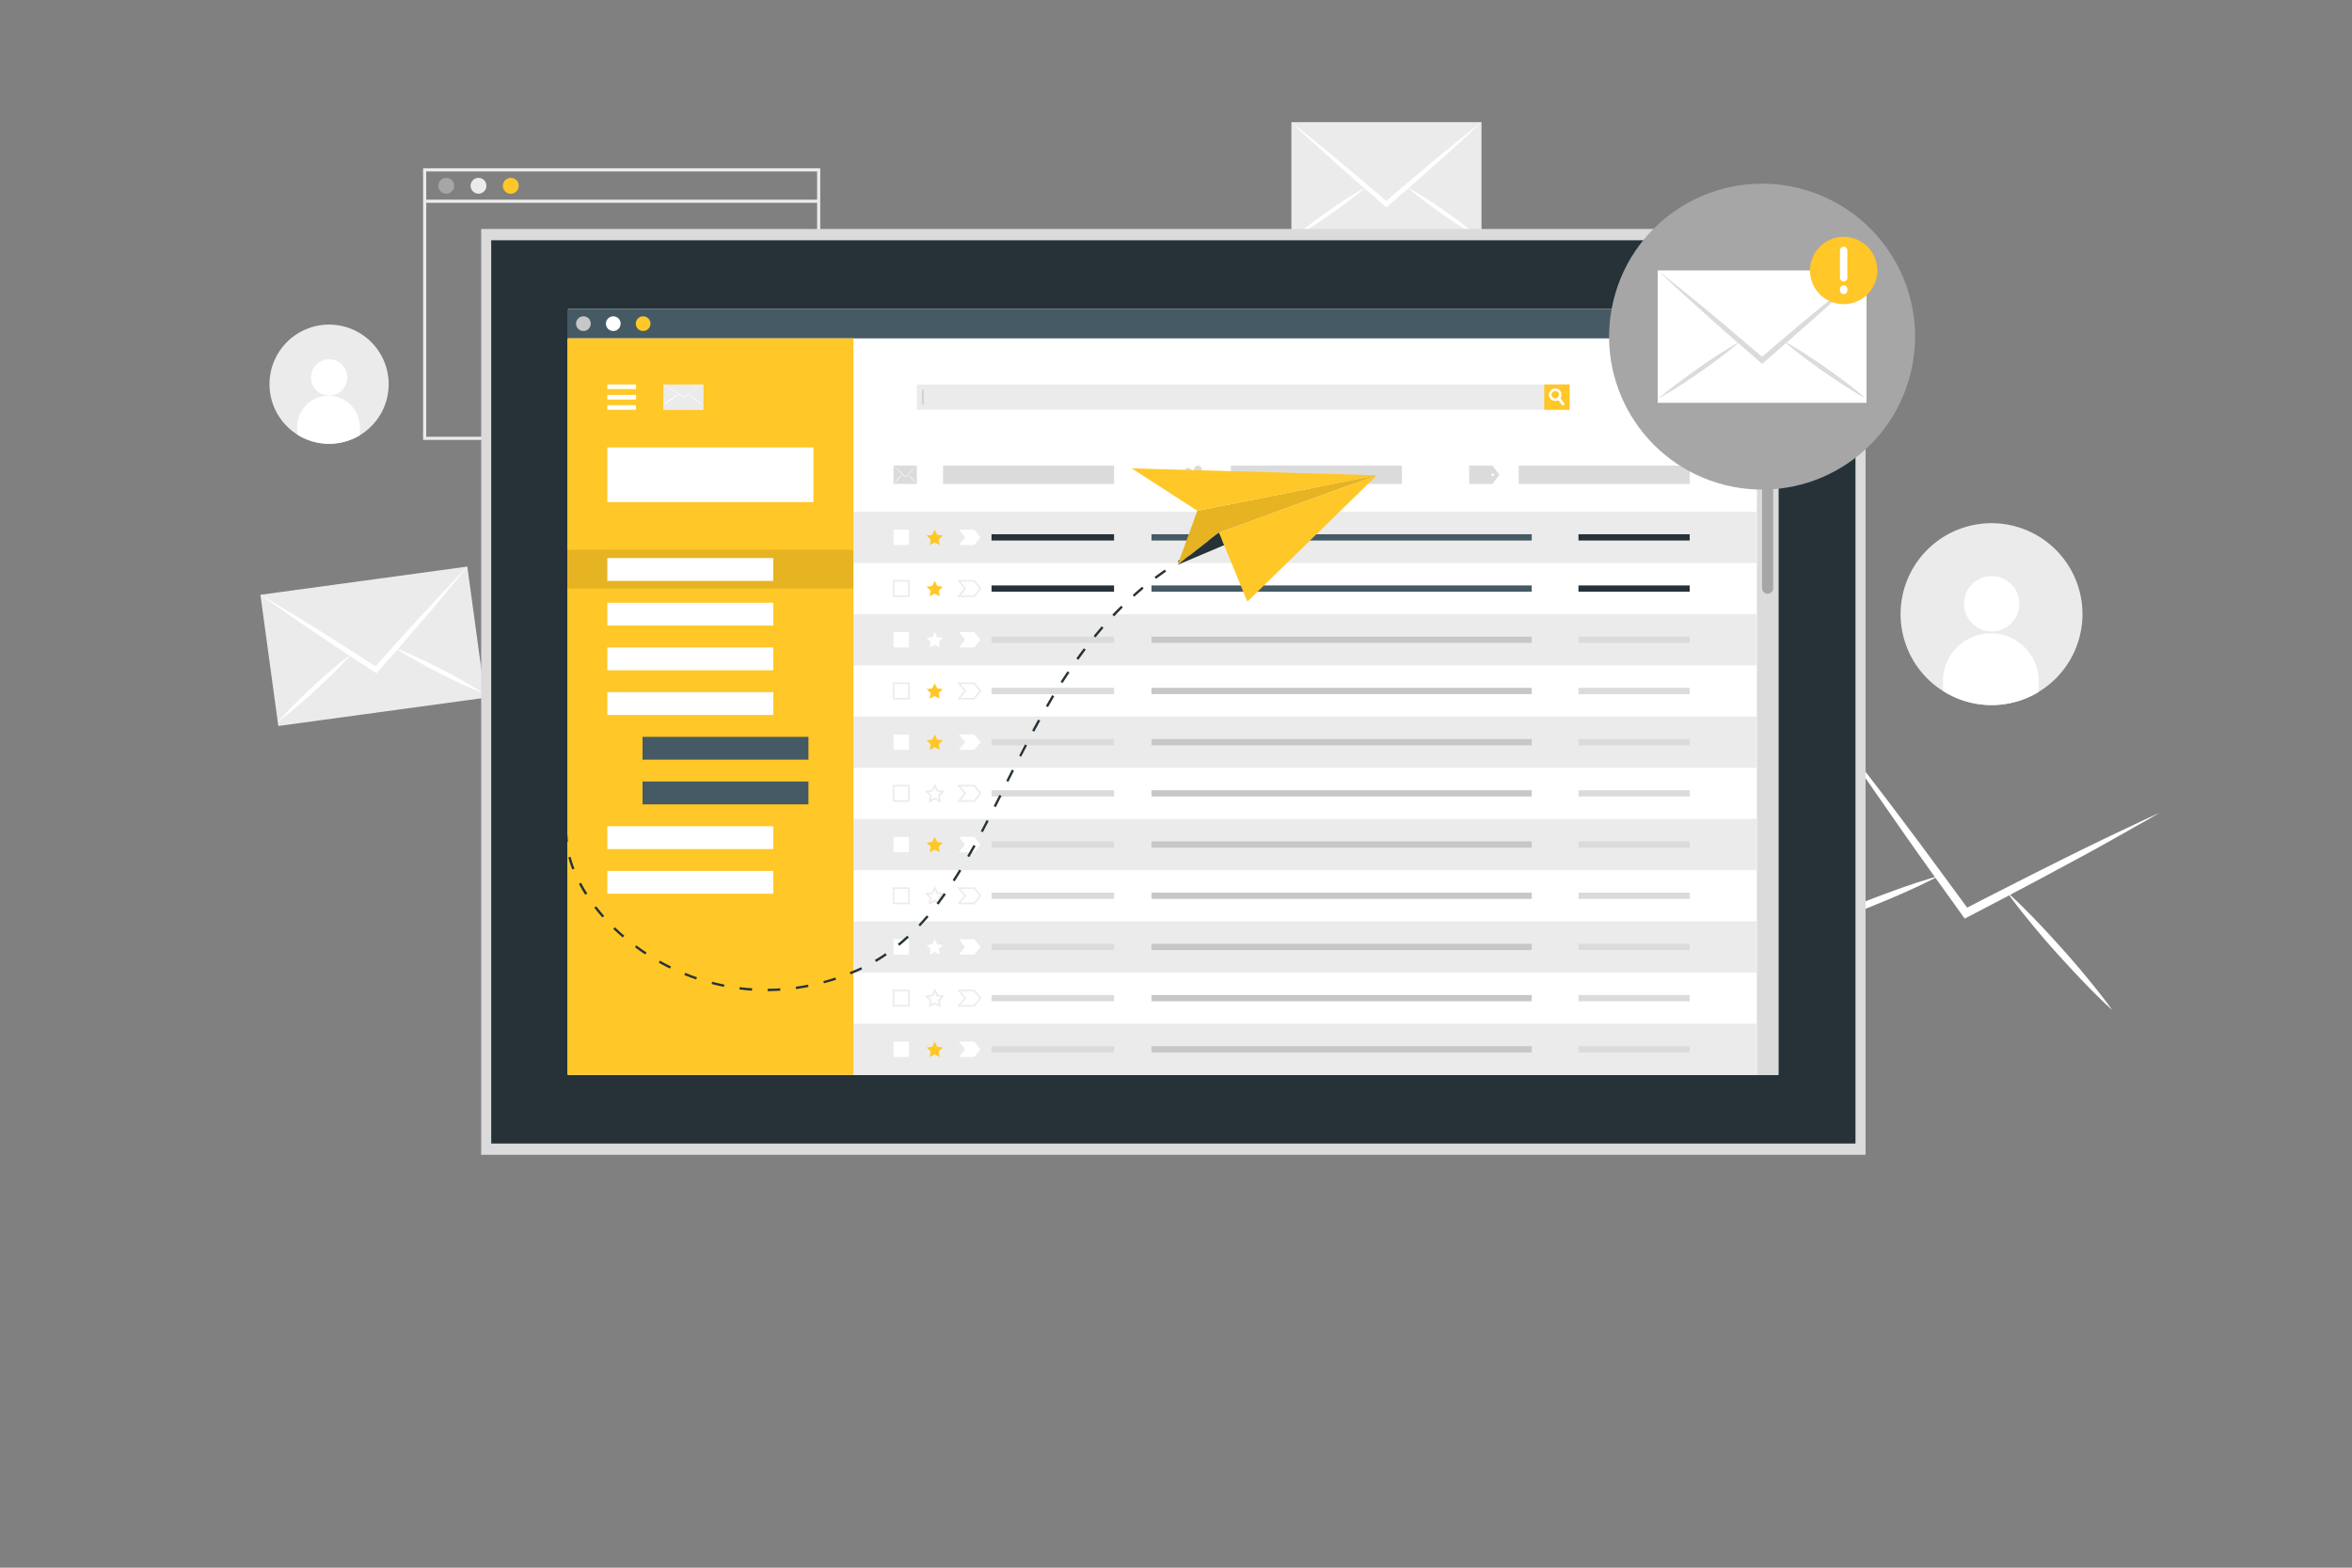 <?xml version="1.0" encoding="UTF-8" standalone="no"?>
<svg
   viewBox="0 0 750 500"
   version="1.1"
   id="svg579"
   sodipodi:docname="101.svg"
   inkscape:version="1.1.2 (0a00cf5339, 2022-02-04)"
   xmlns:inkscape="http://www.inkscape.org/namespaces/inkscape"
   xmlns:sodipodi="http://sodipodi.sourceforge.net/DTD/sodipodi-0.dtd"
   xmlns="http://www.w3.org/2000/svg"
   xmlns:svg="http://www.w3.org/2000/svg">
  <rect x="0" y="0" width="750" height="500" fill="#808080" stroke="none"/>
  <defs
     id="defs583" />
  <sodipodi:namedview
     id="namedview581"
     pagecolor="#ffffff"
     bordercolor="#666666"
     borderopacity="1.0"
     inkscape:pageshadow="2"
     inkscape:pageopacity="0.0"
     inkscape:pagecheckerboard="0"
     showgrid="false"
     inkscape:zoom="1.132"
     inkscape:cx="375"
     inkscape:cy="250.4417"
     inkscape:window-width="1478"
     inkscape:window-height="800"
     inkscape:window-x="0"
     inkscape:window-y="0"
     inkscape:window-maximized="1"
     inkscape:current-layer="svg579" />
  <path
     d="m 650,220.72 a 28.4,28.4 0 0 1 -8.4,3.4 29,29 0 1 1 8.4,-3.4 z"
     style="fill:#ebebeb"
     id="path2" />
  <path
     d="m 643.92,192.67 a 8.82,8.82 0 1 1 -8.71,-8.92 8.82,8.82 0 0 1 8.71,8.92 z"
     style="fill:#ffffff"
     id="path4" />
  <path
     d="m 650.06,217.08 v 3.64 a 28.4,28.4 0 0 1 -8.4,3.4 28.81,28.81 0 0 1 -22.08,-3.77 v -3.63 a 15.25,15.25 0 0 1 30.49,0.36 z"
     style="fill:#ffffff"
     id="path6" />
  <path
     d="m 114.72,138.82 a 19,19 0 0 1 -28.29,-12 19,19 0 1 1 28.29,12 z"
     style="fill:#ebebeb"
     id="path8" />
  <path
     d="m 110.73,120.45 a 5.78,5.78 0 1 1 -5.73,-5.85 5.78,5.78 0 0 1 5.73,5.85 z"
     style="fill:#ffffff"
     id="path10" />
  <path
     d="m 114.75,136.44 v 2.38 a 19,19 0 0 1 -20,-0.25 v -2.37 a 10.001,10.001 0 1 1 20,0.24 z"
     style="fill:#ffffff"
     id="path12" />
  <path
     d="M 261.56,140.3 H 134.92 V 53.67 h 126.64 z m -125.64,-1 H 260.56 V 54.67 H 135.92 Z"
     style="fill:#ebebeb"
     id="path14" />
  <path
     d="m 144.82,59.25 a 2.52,2.52 0 1 1 -2.52,-2.52 2.52,2.52 0 0 1 2.52,2.52 z"
     style="fill:#a6a6a6"
     id="path16" />
  <path
     d="m 155.11,59.25 a 2.52,2.52 0 1 1 -2.52,-2.52 2.52,2.52 0 0 1 2.52,2.52 z"
     style="fill:#ebebeb"
     id="path18" />
  <path
     d="m 165.41,59.25 a 2.53,2.53 0 1 1 -2.52,-2.52 2.52,2.52 0 0 1 2.52,2.52 z"
     style="fill:#ffc727"
     id="path20" />
  <rect
     x="135.42"
     y="63.68"
     width="125.64"
     height="1"
     style="fill:#ebebeb"
     id="rect22" />
  <rect
     x="56.629"
     y="199.187"
     width="66.59"
     height="42.23"
     transform="rotate(-7.77)"
     style="fill:#ebebeb"
     id="rect24" />
  <path
     d="m 149,180.72 c -2.32,2.91 -4.7,5.72 -7,8.6 -2.3,2.88 -4.75,5.64 -7.15,8.44 -2.4,2.8 -5,5.82 -7.52,8.71 l -0.22,0.27 q -3.34,3.82 -6.7,7.63 l -0.34,0.37 -0.41,-0.26 c -2.83,-1.86 -5.66,-3.71 -8.49,-5.58 a 2.49,2.49 0 0 1 -0.3,-0.19 q -4.8,-3.15 -9.59,-6.38 -4.56,-3.08 -9.13,-6.22 c -3,-2.14 -6.08,-4.21 -9.09,-6.39 3.13,1.79 6.23,3.71 9.34,5.56 3.11,1.85 6.21,3.8 9.3,5.74 q 5.16,3.21 10.33,6.53 v 0 l 7.73,4.95 c 2,-2.28 4.07,-4.58 6.11,-6.84 v 0 c 2.72,-3 5.45,-6.06 8.2,-9 q 3.69,-4 7.42,-8 c 2.51,-2.66 4.98,-5.37 7.51,-7.94 z"
     style="fill:#ffffff"
     id="path26" />
  <path
     d="m 112.22,208.49 a 0.5,0.5 0 0 0 -0.07,0.08 l -0.92,1 c -1.47,1.63 -3,3.2 -4.53,4.73 -1.88,1.89 -3.82,3.72 -5.77,5.54 -1.95,1.82 -4,3.58 -6,5.31 -2,1.73 -4.09,3.43 -6.25,5 1.76,-2 3.62,-3.95 5.51,-5.83 1.89,-1.88 3.83,-3.72 5.77,-5.54 1.94,-1.82 4,-3.59 6,-5.32 1.61,-1.38 3.27,-2.75 5,-4 l 1.18,-0.9 z"
     style="fill:#ffffff"
     id="path28" />
  <path
     d="m 154.37,221.24 c -2.51,-1 -5,-2.05 -7.37,-3.17 -2.37,-1.12 -4.81,-2.31 -7.19,-3.51 -2.38,-1.2 -4.73,-2.48 -7.05,-3.79 -1.89,-1.07 -3.76,-2.17 -5.6,-3.34 l -1.17,-0.75 -0.09,-0.06 h 0.11 l 1.38,0.56 c 2,0.8 3.94,1.67 5.87,2.57 2.43,1.12 4.81,2.31 7.19,3.52 2.38,1.21 4.72,2.47 7,3.79 2.28,1.32 4.68,2.7 6.92,4.18 z"
     style="fill:#ffffff"
     id="path30" />
  <path
     d="m 688.71,259.19 c -5.09,3 -10.21,5.78 -15.31,8.7 -5.1,2.92 -10.24,5.64 -15.38,8.41 q -8,4.35 -16.08,8.58 l -0.49,0.28 q -7.11,3.73 -14.25,7.46 l -0.7,0.35 -0.45,-0.62 q -4.71,-6.53 -9.38,-13.08 c -0.11,-0.13 -0.22,-0.29 -0.33,-0.45 -3.54,-4.94 -7.05,-9.89 -10.54,-14.9 -3.33,-4.76 -6.65,-9.58 -10,-14.39 -3.35,-4.81 -6.58,-9.69 -9.79,-14.64 3.61,4.45 7.09,9 10.63,13.55 3.54,4.55 7,9.15 10.48,13.78 q 5.8,7.69 11.55,15.54 c 0,0 0,0 0,0 2.87,3.89 5.74,7.81 8.61,11.72 4.3,-2.22 8.62,-4.45 12.93,-6.62 0,0 0,0 0,0 5.76,-2.93 11.51,-5.85 17.28,-8.71 q 7.75,-3.86 15.53,-7.6 c 5.3,-2.46 10.47,-5 15.69,-7.36 z"
     style="fill:#ffffff"
     id="path34" />
  <path
     d="m 618.51,279.28 c -0.06,0 -0.1,0.06 -0.15,0.08 l -1.94,1 q -4.63,2.34 -9.38,4.4 c -3.86,1.73 -7.77,3.33 -11.69,4.9 -3.92,1.57 -7.87,3 -11.86,4.44 -3.99,1.44 -8,2.75 -12.11,3.88 3.76,-2 7.6,-3.77 11.46,-5.48 3.86,-1.71 7.78,-3.32 11.69,-4.9 3.91,-1.58 7.89,-3 11.88,-4.45 3.18,-1.12 6.4,-2.2 9.65,-3.15 0.76,-0.23 1.51,-0.44 2.27,-0.65 z"
     style="fill:#ffffff"
     id="path36" />
  <path
     d="m 673.55,322.15 c -3.16,-2.85 -6.16,-5.85 -9.08,-8.89 -2.92,-3.04 -5.79,-6.16 -8.63,-9.29 -2.84,-3.13 -5.58,-6.35 -8.26,-9.62 -2.19,-2.65 -4.33,-5.34 -6.38,-8.12 l -1.3,-1.77 c 0,0 -0.06,-0.1 -0.1,-0.14 a 0.63,0.63 0 0 0 0.13,0.11 l 1.74,1.62 c 2.48,2.31 4.86,4.71 7.21,7.14 2.94,3.05 5.79,6.16 8.61,9.3 2.82,3.14 5.58,6.35 8.26,9.62 2.68,3.27 5.33,6.57 7.8,10.04 z"
     style="fill:#ffffff"
     id="path38" />
  <rect
     x="411.8"
     y="38.96"
     width="60.61"
     height="38.44"
     style="fill:#ebebeb"
     id="rect40" />
  <path
     d="m 472.4,39 c -2.44,2.34 -4.94,4.58 -7.4,6.89 -2.46,2.31 -5,4.51 -7.49,6.73 -2.49,2.22 -5.23,4.64 -7.85,6.93 l -0.24,0.22 -7,6.06 -0.34,0.28 -0.34,-0.28 -7,-6.07 -0.25,-0.21 q -3.94,-3.43 -7.86,-6.94 c -2.5,-2.21 -5,-4.47 -7.47,-6.72 -2.47,-2.25 -5,-4.55 -7.41,-6.89 2.6,2 5.16,4.11 7.73,6.17 2.57,2.06 5.14,4.18 7.69,6.32 q 4.25,3.52 8.5,7.15 v 0 c 2.12,1.79 4.24,3.6 6.37,5.41 2.11,-1.81 4.23,-3.63 6.35,-5.41 0,0 0,0 0,0 q 4.25,-3.6 8.51,-7.16 3.81,-3.18 7.67,-6.3 C 467.24,43.07 469.8,41 472.4,39 Z"
     style="fill:#ffffff"
     id="path42" />
  <path
     d="m 435.82,59.48 c 0,0 -0.05,0.05 -0.08,0.06 -0.32,0.28 -0.63,0.55 -0.95,0.81 -1.52,1.29 -3.08,2.52 -4.66,3.71 -1.93,1.47 -3.91,2.88 -5.89,4.29 -1.98,1.41 -4,2.73 -6,4.05 -2,1.32 -4.12,2.59 -6.26,3.76 1.84,-1.61 3.75,-3.11 5.68,-4.57 1.93,-1.46 3.92,-2.89 5.89,-4.29 1.97,-1.4 4,-2.75 6.05,-4.06 1.63,-1.05 3.29,-2.08 5,-3 l 1.18,-0.67 z"
     style="fill:#ffffff"
     id="path44" />
  <path
     d="M 472.26,76.16 C 470.12,75 468,73.71 466,72.4 c -2,-1.31 -4,-2.68 -6,-4.05 -2,-1.37 -4,-2.82 -5.89,-4.29 -1.57,-1.19 -3.13,-2.41 -4.64,-3.7 l -1,-0.82 c 0,0 0,0 -0.07,-0.06 l 0.09,0.05 1.18,0.67 c 1.69,1 3.34,2 5,3 2.05,1.31 4.05,2.68 6,4.06 1.95,1.38 4,2.81 5.89,4.29 1.89,1.48 3.86,3 5.7,4.61 z"
     style="fill:#ffffff"
     id="path46" />
  <rect
     x="153.44"
     y="73.03"
     width="441.45"
     height="295.29"
     style="fill:#dbdbdb"
     id="rect55" />
  <rect
     x="156.64"
     y="76.63"
     width="435.03"
     height="288.09"
     style="fill:#263238"
     id="rect57" />
  <rect
     x="181.23"
     y="98.52"
     width="385.86"
     height="244.32"
     style="fill:#ffffff"
     id="rect65" />
  <rect
     x="180.9"
     y="98.52"
     width="386.19"
     height="9.4"
     style="fill:#455a64"
     id="rect67" />
  <path
     d="m 188.38,103.22 a 2.34,2.34 0 1 1 -2.34,-2.33 2.33,2.33 0 0 1 2.34,2.33 z"
     style="fill:#c7c7c7"
     id="path69" />
  <path
     d="m 197.9,103.22 a 2.34,2.34 0 1 1 -2.34,-2.33 2.33,2.33 0 0 1 2.34,2.33 z"
     style="fill:#ffffff"
     id="path71" />
  <path
     d="m 207.42,103.22 a 2.34,2.34 0 1 1 -2.33,-2.33 2.33,2.33 0 0 1 2.33,2.33 z"
     style="fill:#ffc727"
     id="path73" />
  <rect
     x="560.24"
     y="107.92"
     width="6.85"
     height="234.91"
     style="fill:#dbdbdb"
     id="rect75" />
  <path
     d="m 563.66,189.36 v 0 a 1.77,1.77 0 0 1 -1.77,-1.77 v -76.53 a 1.77,1.77 0 0 1 1.77,-1.77 v 0 a 1.77,1.77 0 0 1 1.77,1.77 v 76.53 a 1.77,1.77 0 0 1 -1.77,1.77 z"
     style="fill:#a6a6a6"
     id="path77" />
  <rect
     x="292.43"
     y="122.7"
     width="207.99"
     height="7.91"
     style="fill:#ffffff"
     id="rect79" />
  <path
     d="M 500.5,130.69 H 292.35 v -8.07 H 500.5 Z"
     style="fill:#ebebeb"
     id="path81" />
  <rect
     x="492.42"
     y="122.62"
     width="8.08"
     height="8.08"
     style="fill:#ffc727"
     id="rect83" />
  <path
     d="m 499,128.87 -0.73,0.55 -1.36,-1.78 -0.49,-0.66 a 0.88,0.88 0 0 0 0.28,-0.16 1.25,1.25 0 0 0 0.38,-0.48 l 0.52,0.69 z"
     style="fill:#ffffff"
     id="path85" />
  <path
     d="m 497.53,124.66 a 2,2 0 1 0 -0.65,3 1.67,1.67 0 0 0 0.28,-0.18 2.08,2.08 0 0 0 0.41,-0.43 2,2 0 0 0 -0.04,-2.39 z m -0.86,2.16 a 0.88,0.88 0 0 1 -0.28,0.16 1.17,1.17 0 0 1 -1.39,-0.38 1.19,1.19 0 1 1 2.05,-0.26 1.25,1.25 0 0 1 -0.38,0.48 z"
     style="fill:#ffffff"
     id="path87" />
  <rect
     x="294.08"
     y="124.25"
     width="0.42"
     height="4.8"
     style="fill:#c7c7c7"
     id="rect89" />
  <path
     d="m 546.34,130.92 a 4.63,4.63 0 0 1 -1.29,0.54 4.5,4.5 0 0 1 -5.43,-3.3 4.49,4.49 0 1 1 6.72,2.76 z"
     style="fill:#ffc727"
     id="path91" />
  <path
     d="m 545.35,126.58 a 1.37,1.37 0 1 1 -1.37,-1.37 1.37,1.37 0 0 1 1.37,1.37 z"
     style="fill:#ffffff"
     id="path93" />
  <path
     d="m 546.34,130.35 v 0.57 a 4.63,4.63 0 0 1 -1.29,0.54 4.43,4.43 0 0 1 -3.43,-0.55 v -0.56 a 2.36,2.36 0 0 1 4.72,0 z"
     style="fill:#ffffff"
     id="path95" />
  <path
     d="m 530.78,131.59 h -3.13 v -1.11 a 0.16,0.16 0 0 0 -0.09,-0.15 l -0.34,-0.19 a 0.17,0.17 0 0 0 -0.18,0 l -1,0.55 -1.56,-2.7 1,-0.56 a 0.18,0.18 0 0 0 0.08,-0.16 c 0,-0.06 0,-0.13 0,-0.19 0,-0.06 0,-0.13 0,-0.19 a 0.18,0.18 0 0 0 -0.08,-0.16 l -1,-0.56 1.56,-2.7 1,0.55 a 0.17,0.17 0 0 0 0.18,0 3.79,3.79 0 0 1 0.34,-0.2 0.14,0.14 0 0 0 0.09,-0.14 v -1.11 h 3.13 v 1.11 a 0.18,0.18 0 0 0 0.09,0.15 1.86,1.86 0 0 1 0.34,0.19 0.17,0.17 0 0 0 0.18,0 l 1,-0.55 1.56,2.7 -1,0.56 a 0.18,0.18 0 0 0 -0.08,0.16 c 0,0.06 0,0.12 0,0.19 0,0.07 0,0.13 0,0.19 a 0.18,0.18 0 0 0 0.08,0.16 l 1,0.56 -1.56,2.7 -1,-0.55 a 0.17,0.17 0 0 0 -0.18,0 l -0.34,0.19 a 0.16,0.16 0 0 0 -0.09,0.15 z m -2.35,-0.78 H 530 v -0.33 a 0.94,0.94 0 0 1 0.52,-0.84 l 0.27,-0.15 a 1,1 0 0 1 1,0 l 0.28,0.17 0.79,-1.36 -0.29,-0.17 a 0.93,0.93 0 0 1 -0.47,-0.87 v -0.3 a 0.94,0.94 0 0 1 0.47,-0.88 l 0.29,-0.16 -0.79,-1.36 -0.28,0.16 a 0.93,0.93 0 0 1 -1,0 l -0.27,-0.15 A 1,1 0 0 1 530,123.73 v -0.33 h -1.57 v 0.33 a 1,1 0 0 1 -0.52,0.84 l -0.27,0.15 a 0.93,0.93 0 0 1 -1,0 l -0.28,-0.16 -0.79,1.36 0.29,0.16 a 0.94,0.94 0 0 1 0.47,0.88 v 0.3 a 1,1 0 0 1 -0.47,0.88 l -0.29,0.16 0.79,1.36 0.28,-0.17 a 1,1 0 0 1 1,0 l 0.27,0.16 a 0.94,0.94 0 0 1 0.52,0.84 z m 0.79,-1.43 a 2.31,2.31 0 1 1 2.31,-2.31 2.31,2.31 0 0 1 -2.31,2.31 z m 0,-3.84 a 1.53,1.53 0 1 0 1.53,1.53 1.53,1.53 0 0 0 -1.53,-1.53 z"
     style="fill:#dbdbdb"
     id="path97" />
  <rect
     x="272.14"
     y="163.23"
     width="288.1"
     height="16.33"
     style="fill:#ebebeb"
     id="rect99" />
  <rect
     x="284.92"
     y="168.94"
     width="4.9"
     height="4.9"
     style="fill:#ffffff"
     id="rect101" />
  <polygon
     points="307.76,171.39 305.76,168.94 310.66,168.94 312.66,171.39 310.66,173.84 305.76,173.84 "
     style="fill:#ffffff"
     id="polygon103" />
  <polygon
     points="300.64,170.81 299.35,172.07 299.65,173.84 298.06,173 296.46,173.84 296.77,172.07 295.48,170.81 297.26,170.55 298.06,168.94 298.85,170.55 "
     style="fill:#ffc727"
     id="polygon105" />
  <rect
     x="316.18"
     y="170.39"
     width="39.07"
     height="2"
     style="fill:#263238"
     id="rect107" />
  <rect
     x="503.34"
     y="170.39"
     width="35.47"
     height="2"
     style="fill:#263238"
     id="rect109" />
  <rect
     x="367.18"
     y="170.39"
     width="121.26"
     height="2"
     style="fill:#455a64"
     id="rect111" />
  <rect
     x="284.92"
     y="185.27"
     width="4.9"
     height="4.9"
     style="fill:#ffffff"
     id="rect113" />
  <path
     d="m 290.08,190.42 h -5.41 V 185 h 5.41 z m -4.91,-0.5 h 4.41 v -4.4 h -4.41 z"
     style="fill:#ebebeb"
     id="path115" />
  <polygon
     points="307.76,187.72 305.76,185.27 310.66,185.27 312.66,187.72 310.66,190.17 305.76,190.17 "
     style="fill:#ffffff"
     id="polygon117" />
  <path
     d="m 310.78,190.42 h -5.55 l 2.2,-2.7 -2.2,-2.7 h 5.55 l 2.2,2.7 z m -4.5,-0.5 h 4.26 l 1.8,-2.2 -1.8,-2.2 h -4.26 l 1.8,2.2 z"
     style="fill:#ebebeb"
     id="path119" />
  <polygon
     points="300.64,187.14 299.35,188.4 299.65,190.17 298.06,189.33 296.46,190.17 296.77,188.4 295.48,187.14 297.26,186.88 298.06,185.27 298.85,186.88 "
     style="fill:#ffc727"
     id="polygon121" />
  <rect
     x="316.18"
     y="186.72"
     width="39.07"
     height="2"
     style="fill:#263238"
     id="rect123" />
  <rect
     x="503.34"
     y="186.72"
     width="35.47"
     height="2"
     style="fill:#263238"
     id="rect125" />
  <rect
     x="367.18"
     y="186.72"
     width="121.26"
     height="2"
     style="fill:#455a64"
     id="rect127" />
  <rect
     x="272.14"
     y="195.88"
     width="288.1"
     height="16.33"
     style="fill:#ebebeb"
     id="rect129" />
  <rect
     x="284.92"
     y="201.59"
     width="4.9"
     height="4.9"
     style="fill:#ffffff"
     id="rect131" />
  <polygon
     points="307.76,204.05 305.76,201.59 310.66,201.59 312.66,204.05 310.66,206.5 305.76,206.5 "
     style="fill:#ffffff"
     id="polygon133" />
  <polygon
     points="300.64,203.47 299.35,204.72 299.65,206.5 298.06,205.66 296.46,206.5 296.77,204.72 295.48,203.47 297.26,203.21 298.06,201.59 298.85,203.21 "
     style="fill:#ffffff"
     id="polygon135" />
  <rect
     x="316.18"
     y="203.05"
     width="39.07"
     height="2"
     style="fill:#dbdbdb"
     id="rect137" />
  <rect
     x="503.34"
     y="203.05"
     width="35.47"
     height="2"
     style="fill:#dbdbdb"
     id="rect139" />
  <rect
     x="367.18"
     y="203.05"
     width="121.26"
     height="2"
     style="fill:#c7c7c7"
     id="rect141" />
  <rect
     x="284.92"
     y="217.92"
     width="4.9"
     height="4.9"
     style="fill:#ffffff"
     id="rect143" />
  <path
     d="m 290.08,223.08 h -5.41 v -5.41 h 5.41 z m -4.91,-0.5 h 4.41 v -4.41 h -4.41 z"
     style="fill:#ebebeb"
     id="path145" />
  <polygon
     points="307.76,220.38 305.76,217.92 310.66,217.92 312.66,220.38 310.66,222.83 305.76,222.83 "
     style="fill:#ffffff"
     id="polygon147" />
  <path
     d="m 310.78,223.08 h -5.55 l 2.2,-2.7 -2.2,-2.71 h 5.55 l 2.2,2.71 z m -4.5,-0.5 h 4.26 l 1.8,-2.2 -1.8,-2.21 h -4.26 l 1.8,2.21 z"
     style="fill:#ebebeb"
     id="path149" />
  <polygon
     points="300.64,219.8 299.35,221.05 299.65,222.83 298.06,221.99 296.46,222.83 296.77,221.05 295.48,219.8 297.26,219.54 298.06,217.92 298.85,219.54 "
     style="fill:#ffc727"
     id="polygon151" />
  <rect
     x="316.18"
     y="219.38"
     width="39.07"
     height="2"
     style="fill:#dbdbdb"
     id="rect153" />
  <rect
     x="503.34"
     y="219.38"
     width="35.47"
     height="2"
     style="fill:#dbdbdb"
     id="rect155" />
  <rect
     x="367.18"
     y="219.38"
     width="121.26"
     height="2"
     style="fill:#c7c7c7"
     id="rect157" />
  <rect
     x="272.14"
     y="228.54"
     width="288.1"
     height="16.33"
     style="fill:#ebebeb"
     id="rect159" />
  <rect
     x="284.92"
     y="234.25"
     width="4.9"
     height="4.9"
     style="fill:#ffffff"
     id="rect161" />
  <polygon
     points="307.76,236.7 305.76,234.25 310.66,234.25 312.66,236.7 310.66,239.16 305.76,239.16 "
     style="fill:#ffffff"
     id="polygon163" />
  <polygon
     points="300.64,236.13 299.35,237.38 299.65,239.16 298.06,238.32 296.46,239.16 296.77,237.38 295.48,236.13 297.26,235.87 298.06,234.25 298.85,235.87 "
     style="fill:#ffc727"
     id="polygon165" />
  <rect
     x="316.18"
     y="235.71"
     width="39.07"
     height="2"
     style="fill:#dbdbdb"
     id="rect167" />
  <rect
     x="503.34"
     y="235.71"
     width="35.47"
     height="2"
     style="fill:#dbdbdb"
     id="rect169" />
  <rect
     x="367.18"
     y="235.71"
     width="121.26"
     height="2"
     style="fill:#c7c7c7"
     id="rect171" />
  <rect
     x="284.92"
     y="250.58"
     width="4.9"
     height="4.91"
     style="fill:#ffffff"
     id="rect173" />
  <path
     d="m 290.08,255.74 h -5.41 v -5.41 h 5.41 z m -4.91,-0.5 h 4.41 v -4.41 h -4.41 z"
     style="fill:#ebebeb"
     id="path175" />
  <polygon
     points="307.76,253.03 305.76,250.58 310.66,250.58 312.66,253.03 310.66,255.49 305.76,255.49 "
     style="fill:#ffffff"
     id="polygon177" />
  <path
     d="m 310.78,255.74 h -5.55 l 2.2,-2.71 -2.2,-2.7 h 5.55 L 313,253 Z m -4.5,-0.5 h 4.26 l 1.8,-2.21 -1.8,-2.2 h -4.26 l 1.8,2.2 z"
     style="fill:#ebebeb"
     id="path179" />
  <polygon
     points="300.64,252.45 299.35,253.71 299.65,255.49 298.06,254.65 296.46,255.49 296.77,253.71 295.48,252.45 297.26,252.19 298.06,250.58 298.85,252.19 "
     style="fill:#ffffff"
     id="polygon181" />
  <path
     d="m 300,255.94 -1.92,-1 -1.93,1 0.37,-2.14 -1.56,-1.52 2.15,-0.31 1,-1.95 1,1.95 2.15,0.31 -1.55,1.52 z m -1.92,-1.57 1.26,0.66 -0.24,-1.41 1,-1 -1.41,-0.21 -0.63,-1.27 -0.63,1.27 -1.41,0.21 1,1 -0.22,1.38 z"
     style="fill:#ebebeb"
     id="path183" />
  <rect
     x="316.18"
     y="252.04"
     width="39.07"
     height="2"
     style="fill:#dbdbdb"
     id="rect185" />
  <rect
     x="503.34"
     y="252.04"
     width="35.47"
     height="2"
     style="fill:#dbdbdb"
     id="rect187" />
  <rect
     x="367.18"
     y="252.04"
     width="121.26"
     height="2"
     style="fill:#c7c7c7"
     id="rect189" />
  <rect
     x="272.14"
     y="261.2"
     width="288.1"
     height="16.33"
     style="fill:#ebebeb"
     id="rect191" />
  <rect
     x="284.92"
     y="266.91"
     width="4.9"
     height="4.9"
     style="fill:#ffffff"
     id="rect193" />
  <polygon
     points="307.76,269.36 305.76,266.91 310.66,266.91 312.66,269.36 310.66,271.81 305.76,271.81 "
     style="fill:#ffffff"
     id="polygon195" />
  <polygon
     points="300.64,268.78 299.35,270.04 299.65,271.81 298.06,270.98 296.46,271.81 296.77,270.04 295.48,268.78 297.26,268.52 298.06,266.91 298.85,268.52 "
     style="fill:#ffc727"
     id="polygon197" />
  <rect
     x="316.18"
     y="268.36"
     width="39.07"
     height="2"
     style="fill:#dbdbdb"
     id="rect199" />
  <rect
     x="503.34"
     y="268.36"
     width="35.47"
     height="2"
     style="fill:#dbdbdb"
     id="rect201" />
  <rect
     x="367.18"
     y="268.36"
     width="121.26"
     height="2"
     style="fill:#c7c7c7"
     id="rect203" />
  <rect
     x="284.92"
     y="283.24"
     width="4.9"
     height="4.9"
     style="fill:#ffffff"
     id="rect205" />
  <path
     d="m 290.08,288.39 h -5.41 V 283 h 5.41 z m -4.91,-0.5 h 4.41 v -4.4 h -4.41 z"
     style="fill:#ebebeb"
     id="path207" />
  <polygon
     points="307.76,285.69 305.76,283.24 310.66,283.24 312.66,285.69 310.66,288.14 305.76,288.14 "
     style="fill:#ffffff"
     id="polygon209" />
  <path
     d="m 310.78,288.39 h -5.55 l 2.2,-2.7 -2.2,-2.7 h 5.55 l 2.2,2.7 z m -4.5,-0.5 h 4.26 l 1.8,-2.2 -1.8,-2.2 h -4.26 l 1.8,2.2 z"
     style="fill:#ebebeb"
     id="path211" />
  <polygon
     points="300.64,285.11 299.35,286.37 299.65,288.14 298.06,287.31 296.46,288.14 296.77,286.37 295.48,285.11 297.26,284.85 298.06,283.24 298.85,284.85 "
     style="fill:#ffffff"
     id="polygon213" />
  <path
     d="m 300,288.6 -1.92,-1 -1.93,1 0.37,-2.14 -1.56,-1.52 2.15,-0.32 1,-1.95 1,1.95 2.15,0.32 -1.55,1.52 z m -1.94,-1.6 1.26,0.67 -0.24,-1.41 1,-1 -1.41,-0.21 -0.63,-1.28 -0.63,1.28 -1.41,0.21 1,1 -0.24,1.41 z"
     style="fill:#ebebeb"
     id="path215" />
  <rect
     x="316.18"
     y="284.69"
     width="39.07"
     height="2"
     style="fill:#dbdbdb"
     id="rect217" />
  <rect
     x="503.34"
     y="284.69"
     width="35.47"
     height="2"
     style="fill:#dbdbdb"
     id="rect219" />
  <rect
     x="367.18"
     y="284.69"
     width="121.26"
     height="2"
     style="fill:#c7c7c7"
     id="rect221" />
  <rect
     x="272.14"
     y="293.85"
     width="288.1"
     height="16.33"
     style="fill:#ebebeb"
     id="rect223" />
  <rect
     x="284.92"
     y="299.57"
     width="4.9"
     height="4.91"
     style="fill:#ffffff"
     id="rect225" />
  <polygon
     points="307.76,302.02 305.76,299.57 310.66,299.57 312.66,302.02 310.66,304.47 305.76,304.47 "
     style="fill:#ffffff"
     id="polygon227" />
  <polygon
     points="300.64,301.44 299.35,302.7 299.65,304.47 298.06,303.63 296.46,304.47 296.77,302.7 295.48,301.44 297.26,301.18 298.06,299.57 298.85,301.18 "
     style="fill:#ffffff"
     id="polygon229" />
  <rect
     x="316.18"
     y="301.02"
     width="39.07"
     height="2"
     style="fill:#dbdbdb"
     id="rect231" />
  <rect
     x="503.34"
     y="301.02"
     width="35.47"
     height="2"
     style="fill:#dbdbdb"
     id="rect233" />
  <rect
     x="367.18"
     y="301.02"
     width="121.26"
     height="2"
     style="fill:#c7c7c7"
     id="rect235" />
  <rect
     x="284.92"
     y="315.89"
     width="4.9"
     height="4.91"
     style="fill:#ffffff"
     id="rect237" />
  <path
     d="m 290.08,321.05 h -5.41 v -5.41 h 5.41 z m -4.91,-0.5 h 4.41 v -4.41 h -4.41 z"
     style="fill:#ebebeb"
     id="path239" />
  <polygon
     points="307.76,318.35 305.76,315.89 310.66,315.89 312.66,318.35 310.66,320.8 305.76,320.8 "
     style="fill:#ffffff"
     id="polygon241" />
  <path
     d="m 310.78,321.05 h -5.55 l 2.2,-2.7 -2.2,-2.71 h 5.55 l 2.2,2.71 z m -4.5,-0.5 h 4.26 l 1.8,-2.2 -1.8,-2.21 h -4.26 l 1.8,2.21 z"
     style="fill:#ebebeb"
     id="path243" />
  <polygon
     points="300.64,317.77 299.35,319.02 299.65,320.8 298.06,319.96 296.46,320.8 296.77,319.02 295.48,317.77 297.26,317.51 298.06,315.89 298.85,317.51 "
     style="fill:#ffffff"
     id="polygon245" />
  <path
     d="m 300,321.26 -1.92,-1 -1.93,1 0.37,-2.15 -1.56,-1.52 2.15,-0.31 1,-1.95 1,1.95 2.15,0.31 -1.55,1.52 z m -1.92,-1.58 1.26,0.66 -0.24,-1.4 1,-1 -1.41,-0.2 -0.63,-1.28 -0.63,1.28 -1.41,0.2 1,1 -0.24,1.4 z"
     style="fill:#ebebeb"
     id="path247" />
  <rect
     x="316.18"
     y="317.35"
     width="39.07"
     height="2"
     style="fill:#dbdbdb"
     id="rect249" />
  <rect
     x="503.34"
     y="317.35"
     width="35.47"
     height="2"
     style="fill:#dbdbdb"
     id="rect251" />
  <rect
     x="367.18"
     y="317.35"
     width="121.26"
     height="2"
     style="fill:#c7c7c7"
     id="rect253" />
  <rect
     x="272.14"
     y="326.51"
     width="288.1"
     height="16.33"
     style="fill:#ebebeb"
     id="rect255" />
  <rect
     x="284.92"
     y="332.22"
     width="4.9"
     height="4.9"
     style="fill:#ffffff"
     id="rect257" />
  <polygon
     points="307.76,334.68 305.76,332.22 310.66,332.22 312.66,334.68 310.66,337.13 305.76,337.13 "
     style="fill:#ffffff"
     id="polygon259" />
  <polygon
     points="300.64,334.1 299.35,335.35 299.65,337.13 298.06,336.29 296.46,337.13 296.77,335.35 295.48,334.1 297.26,333.84 298.06,332.22 298.85,333.84 "
     style="fill:#ffc727"
     id="polygon261" />
  <rect
     x="316.18"
     y="333.68"
     width="39.07"
     height="2"
     style="fill:#dbdbdb"
     id="rect263" />
  <rect
     x="503.34"
     y="333.68"
     width="35.47"
     height="2"
     style="fill:#dbdbdb"
     id="rect265" />
  <rect
     x="367.18"
     y="333.68"
     width="121.26"
     height="2"
     style="fill:#c7c7c7"
     id="rect267" />
  <rect
     x="300.72"
     y="148.5"
     width="54.54"
     height="5.84"
     style="fill:#dbdbdb"
     id="rect269" />
  <rect
     x="284.92"
     y="148.5"
     width="7.43"
     height="5.84"
     style="fill:#dbdbdb"
     id="rect271" />
  <path
     d="m 292.36,148.5 -0.91,0.95 -0.92,0.93 -1,1 v 0 l -0.86,0.83 v 0 0 l -0.86,-0.84 v 0 l -1,-1 -0.92,-0.93 -0.91,-0.95 c 0.32,0.27 0.63,0.56 0.95,0.85 l 0.94,0.87 1.05,1 v 0 l 0.78,0.75 0.78,-0.75 v 0 l 1.05,-1 0.94,-0.87 c 0.26,-0.28 0.53,-0.57 0.89,-0.84 z"
     style="fill:#ffffff"
     id="path273" />
  <path
     d="m 287.87,151.2 v 0 l -0.12,0.15 c -0.18,0.25 -0.38,0.48 -0.57,0.7 l -0.72,0.81 -0.74,0.76 c -0.25,0.25 -0.51,0.49 -0.77,0.71 0.22,-0.3 0.46,-0.59 0.7,-0.86 0.24,-0.27 0.48,-0.54 0.72,-0.81 0.24,-0.27 0.49,-0.52 0.74,-0.76 0.25,-0.24 0.4,-0.39 0.61,-0.57 z"
     style="fill:#ffffff"
     id="path275" />
  <path
     d="m 292.34,154.34 c -0.26,-0.22 -0.52,-0.46 -0.77,-0.71 l -0.74,-0.76 c -0.24,-0.27 -0.49,-0.53 -0.72,-0.81 -0.23,-0.28 -0.39,-0.45 -0.57,-0.69 l -0.12,-0.16 v 0 l 0.15,0.13 c 0.21,0.18 0.41,0.37 0.61,0.57 0.2,0.2 0.5,0.5 0.74,0.76 0.24,0.26 0.49,0.53 0.72,0.81 0.23,0.28 0.47,0.52 0.7,0.86 z"
     style="fill:#ffffff"
     id="path277" />
  <rect
     x="392.5"
     y="148.5"
     width="54.54"
     height="5.84"
     style="fill:#dbdbdb"
     id="rect279" />
  <path
     d="m 380.06,150.48 a 1.24,1.24 0 1 1 -1.24,-1.24 1.23,1.23 0 0 1 1.24,1.24 z"
     style="fill:#dbdbdb"
     id="path281" />
  <path
     d="m 381,153.89 v 0.45 h -4.28 v -0.45 a 2.14,2.14 0 1 1 4.28,0 z"
     style="fill:#dbdbdb"
     id="path283" />
  <path
     d="m 383.23,149.73 a 1.24,1.24 0 1 1 -1.23,-1.23 1.23,1.23 0 0 1 1.23,1.23 z"
     style="fill:#dbdbdb"
     id="path285" />
  <path
     d="m 384.13,153.14 v 0.45 h -4.28 v -0.45 a 2.14,2.14 0 0 1 4.28,0 z"
     style="fill:#dbdbdb"
     id="path287" />
  <rect
     x="484.28"
     y="148.5"
     width="54.54"
     height="5.84"
     style="fill:#dbdbdb"
     id="rect289" />
  <path
     d="m 475.91,148.5 h -7.43 v 5.84 h 7.43 l 2.22,-2.92 z m 0.06,3.36 a 0.44,0.44 0 0 1 -0.44,-0.44 0.44,0.44 0 0 1 0.47,-0.42 0.43,0.43 0 0 1 0.44,0.44 0.44,0.44 0 0 1 -0.44,0.42 z"
     style="fill:#dbdbdb"
     id="path291" />
  <rect
     x="180.9"
     y="107.92"
     width="91.24"
     height="234.91"
     style="fill:#ffc727"
     id="rect293" />
  <rect
     x="193.66"
     y="142.7"
     width="65.73"
     height="17.43"
     style="fill:#ffffff"
     id="rect295" />
  <rect
     x="193.66"
     y="122.62"
     width="9.16"
     height="1.47"
     style="fill:#ffffff"
     id="rect297" />
  <rect
     x="193.66"
     y="129.22"
     width="9.16"
     height="1.47"
     style="fill:#ffffff"
     id="rect299" />
  <rect
     x="193.66"
     y="125.96"
     width="9.16"
     height="1.47"
     style="fill:#ffffff"
     id="rect301" />
  <rect
     x="211.52"
     y="122.62"
     width="12.74"
     height="8.08"
     style="fill:#ebebeb"
     id="rect303" />
  <path
     d="m 224.26,122.62 v 8.07 h -12.74 v -8.07 c 0.55,0.31 1.09,0.63 1.63,0.95 0.54,0.32 1.08,0.64 1.61,1 l 1.79,1.11 v 0 l 1.34,0.84 1.34,-0.84 v 0 l 1.79,-1.11 c 0.53,-0.33 1.07,-0.65 1.61,-1 0.54,-0.35 1.08,-0.64 1.63,-0.95 z"
     style="fill:#ebebeb"
     id="path305" />
  <path
     d="m 224.26,122.62 -1.56,1.06 -1.57,1 -1.65,1.07 v 0 l -1.47,0.94 h -0.07 -0.07 l -1.47,-0.94 v 0 l -1.65,-1.07 -1.57,-1 -1.56,-1.06 c 0.55,0.31 1.09,0.63 1.63,0.95 0.54,0.32 1.08,0.64 1.61,1 l 1.79,1.11 v 0 l 1.34,0.84 1.34,-0.84 v 0 l 1.79,-1.11 c 0.53,-0.33 1.07,-0.65 1.61,-1 0.54,-0.35 0.98,-0.64 1.53,-0.95 z"
     style="fill:#ffffff"
     id="path307" />
  <path
     d="m 216.57,125.64 v 0 l -0.2,0.17 c -0.32,0.27 -0.64,0.53 -1,0.78 -0.36,0.25 -0.82,0.61 -1.23,0.9 -0.41,0.29 -0.84,0.58 -1.27,0.85 -0.43,0.27 -0.87,0.55 -1.32,0.79 0.39,-0.34 0.79,-0.65 1.2,-1 0.41,-0.35 0.82,-0.61 1.23,-0.9 0.41,-0.29 0.84,-0.58 1.28,-0.85 0.44,-0.27 0.69,-0.44 1,-0.64 l 0.25,-0.14 z"
     style="fill:#ffffff"
     id="path309" />
  <path
     d="m 224.23,129.14 c -0.45,-0.24 -0.89,-0.51 -1.32,-0.79 -0.43,-0.28 -0.85,-0.56 -1.27,-0.85 -0.42,-0.29 -0.83,-0.59 -1.24,-0.9 -0.41,-0.31 -0.65,-0.51 -1,-0.78 l -0.2,-0.17 v 0 l 0.25,0.14 c 0.35,0.2 0.7,0.42 1,0.64 0.3,0.22 0.86,0.56 1.27,0.85 0.41,0.29 0.84,0.59 1.24,0.9 0.4,0.31 0.88,0.62 1.27,0.96 z"
     style="fill:#ffffff"
     id="path311" />
  <rect
     x="180.9"
     y="175.33"
     width="91.24"
     height="12.39"
     style="opacity:0.1;fill:#020100"
     id="rect313" />
  <rect
     x="193.66"
     y="177.99"
     width="52.91"
     height="7.28"
     style="fill:#ffffff"
     id="rect315" />
  <rect
     x="193.66"
     y="192.24"
     width="52.91"
     height="7.28"
     style="fill:#ffffff"
     id="rect317" />
  <rect
     x="193.66"
     y="206.5"
     width="52.91"
     height="7.28"
     style="fill:#ffffff"
     id="rect319" />
  <rect
     x="193.66"
     y="220.75"
     width="52.91"
     height="7.28"
     style="fill:#ffffff"
     id="rect321" />
  <rect
     x="204.89"
     y="235.01"
     width="52.91"
     height="7.28"
     style="fill:#455a64"
     id="rect323" />
  <rect
     x="204.89"
     y="249.26"
     width="52.91"
     height="7.28"
     style="fill:#455a64"
     id="rect325" />
  <rect
     x="193.66"
     y="263.52"
     width="52.91"
     height="7.28"
     style="fill:#ffffff"
     id="rect327" />
  <rect
     x="193.66"
     y="277.77"
     width="52.91"
     height="7.28"
     style="fill:#ffffff"
     id="rect329" />
  <g
     id="freepik--paper-plane--inject-150">
    <path
       d="M180.36,268.47c-.06-.68-.09-1.36-.09-2H181c0,.65,0,1.31.09,2Z"
       style="fill:#263238"
       id="path332" />
    <path
       d="M244.78,316.11v-.75c1.33,0,2.67-.05,4-.14l.05.75C247.47,316.05,246.12,316.1,244.78,316.11Zm-5-.15c-1.34-.09-2.69-.22-4-.39l.09-.74c1.31.16,2.65.29,4,.38Zm14.06-.5-.1-.75c1.3-.18,2.63-.4,3.93-.66l.14.74C256.47,315.05,255.13,315.27,253.81,315.46Zm-23-.71c-1.3-.26-2.62-.57-3.92-.91l.19-.72c1.28.33,2.59.64,3.88.9Zm31.91-1.11-.19-.72c1.27-.34,2.56-.73,3.82-1.15l.23.72C265.27,312.91,264,313.29,262.68,313.64ZM222,312.38c-1.27-.43-2.54-.9-3.78-1.41l.29-.69c1.22.5,2.48,1,3.73,1.39Zm49.24-1.62-.28-.7c.64-.25,1.28-.52,1.92-.8s1.16-.51,1.73-.78l.32.67c-.58.28-1.16.54-1.75.8Zm-57.61-1.85c-1.2-.58-2.4-1.22-3.56-1.87l.36-.66c1.16.65,2.34,1.28,3.53,1.86Zm65.74-2.11-.38-.65c1.13-.66,2.26-1.38,3.35-2.13l.42.62C281.69,305.4,280.55,306.12,279.4,306.8Zm-73.6-2.38c-1.12-.73-2.23-1.51-3.3-2.31l.44-.6c1.07.79,2.17,1.56,3.27,2.28Zm81-2.8-.47-.58c1-.82,2-1.7,3-2.61l.51.55C288.85,299.9,287.83,300.79,286.81,301.62ZM198.56,299c-1-.87-2-1.79-3-2.72l.52-.54c1,.92,1.94,1.83,3,2.69Zm94.85-3.53-.54-.52c.89-.95,1.78-1.95,2.65-3l.57.49C295.21,293.47,294.31,294.48,293.41,295.44ZM192.1,292.62c-.9-1-1.76-2.06-2.58-3.11l.6-.46c.8,1,1.65,2.07,2.54,3.07Zm107.14-4.1-.6-.46c.78-1,1.57-2.11,2.35-3.22l.62.43C300.82,286.39,300,287.48,299.24,288.52Zm-112.62-3.13c-.74-1.15-1.42-2.32-2-3.49l.67-.35c.6,1.15,1.28,2.3,2,3.43Zm117.79-4.29-.63-.4c.72-1.12,1.42-2.25,2.12-3.39l.64.39C305.84,278.85,305.13,280,304.41,281.1Zm-121.93-3.79a35.85,35.85,0,0,1-1.25-3.85l.72-.19a36,36,0,0,0,1.23,3.77Zm126.61-3.94-.66-.37c.66-1.15,1.31-2.32,2-3.5l.65.36Q310.08,271.63,309.09,273.37Zm4.33-7.93-.67-.35c.62-1.17,1.24-2.36,1.85-3.55l.67.34C314.65,263.08,314,264.27,313.42,265.44Zm4.12-8-.67-.34,1.8-3.58.67.33Zm4-8.07-.67-.34,1.8-3.58.67.33Zm4.06-8L325,241c.6-1.19,1.22-2.38,1.84-3.57l.66.35Zm4.18-8-.66-.36q.94-1.76,1.92-3.51l.66.36Q330.77,231.57,329.82,233.32Zm4.38-7.84-.65-.38q1-1.72,2-3.45l.65.39C335.55,223.18,334.87,224.33,334.2,225.48Zm4.67-7.67-.63-.4c.72-1.13,1.45-2.24,2.2-3.35l.62.42C340.31,215.58,339.59,216.69,338.87,217.81Zm5-7.43-.61-.44c.78-1.09,1.58-2.16,2.39-3.23l.6.45C345.48,208.23,344.69,209.3,343.91,210.38Zm5.47-7.13-.58-.48c.86-1,1.73-2.07,2.6-3.06l.56.49C351.1,201.19,350.23,202.21,349.38,203.25Zm5.95-6.73-.55-.52c.93-1,1.88-1.94,2.82-2.86l.53.53C357.19,194.59,356.25,195.55,355.33,196.52Zm6.44-6.26-.5-.55c1-.89,2-1.78,3-2.63l.48.58C363.77,188.5,362.75,189.38,361.77,190.26Zm6.93-5.69-.45-.6c1.07-.81,2.17-1.6,3.26-2.35l.42.62C370.85,183,369.77,183.77,368.7,184.57Zm7.39-5.08-.39-.63c1.13-.71,2.29-1.4,3.45-2.06l.37.65C378.37,178.1,377.22,178.79,376.09,179.49Z"
       style="fill:#263238"
       id="path334" />
    <path
       d="M384.08,175l-.34-.66q.88-.47,1.8-.9l.33.68Z"
       style="fill:#263238"
       id="path336" />
    <polygon
       points="381.81 162.9 375.54 180.13 388.71 169.84 439.05 151.58 381.81 162.9"
       style="fill:#FFC727"
       id="polygon338" />
    <polygon
       points="381.81 162.9 375.54 180.13 388.71 169.84 439.05 151.58 381.81 162.9"
       style="opacity:0.1"
       id="polygon340" />
    <polygon
       points="390.4 173.85 375.54 180.13 388.71 169.84 390.4 173.85"
       style="fill:#263238"
       id="polygon342" />
    <polygon
       points="388.71 169.84 439.05 151.58 397.76 191.88 388.71 169.84"
       style="fill:#FFC727"
       id="polygon344" />
    <polygon
       points="381.81 162.9 360.89 149.39 439.05 151.58 381.81 162.9"
       style="fill:#FFC727"
       id="polygon346" />
  </g>
  <g
     id="freepik--Notification--inject-150">
    <circle
       cx="561.89"
       cy="107.36"
       r="48.78"
       transform="translate(322.6 626.97) rotate(-76.09)"
       style="fill:#a6a6a6"
       id="circle349" />
    <rect
       x="528.6"
       y="86.25"
       width="66.59"
       height="42.23"
       style="fill:#fff"
       id="rect351" />
    <path
       d="M595.19,86.25c-2.69,2.57-5.43,5-8.14,7.56s-5.47,5-8.22,7.41-5.75,5.09-8.63,7.61l-.26.24-7.67,6.66-.38.31-.37-.31-7.66-6.67-.27-.23c-2.89-2.52-5.77-5-8.64-7.63s-5.48-4.91-8.21-7.39-5.45-5-8.14-7.56c2.86,2.2,5.67,4.52,8.5,6.78s5.64,4.6,8.44,6.94c3.12,2.58,6.24,5.21,9.35,7.86,0,0,0,0,0,0,2.33,2,4.66,4,7,5.94,2.32-2,4.65-4,7-5.94,0,0,0,0,0,0q4.67-4,9.35-7.87c2.8-2.32,5.61-4.64,8.43-6.92S592.33,88.45,595.19,86.25Z"
       style="fill:#dbdbdb"
       id="path353" />
    <path
       d="M555,108.79l-.08.07-1,.89c-1.67,1.41-3.38,2.76-5.12,4.07-2.12,1.62-4.29,3.17-6.47,4.71s-4.39,3-6.64,4.46-4.52,2.85-6.87,4.14c2-1.77,4.12-3.42,6.24-5s4.3-3.17,6.47-4.72,4.4-3,6.65-4.46c1.79-1.15,3.61-2.28,5.47-3.34l1.3-.73Z"
       style="fill:#dbdbdb"
       id="path355" />
    <path
       d="M595,127.13c-2.35-1.29-4.63-2.7-6.87-4.14s-4.45-2.94-6.65-4.46-4.35-3.09-6.47-4.71c-1.73-1.31-3.44-2.65-5.1-4.06l-1.06-.9-.08-.07.1,0,1.3.74c1.86,1.06,3.67,2.19,5.47,3.34,2.25,1.44,4.45,2.94,6.64,4.46s4.35,3.1,6.47,4.72S593,125.36,595,127.13Z"
       style="fill:#dbdbdb"
       id="path357" />
    <circle
       cx="587.9"
       cy="86.25"
       r="10.74"
       transform="translate(3.82 195.41) rotate(-18.93)"
       style="fill:#FFC727"
       id="circle359" />
    <path
       d="M586.72,88.61V79.87a1.2,1.2,0,0,1,1.19-1.19,1.18,1.18,0,0,1,1.17,1.19v8.74a1.16,1.16,0,0,1-1.17,1.18A1.18,1.18,0,0,1,586.72,88.61Zm1.19,5.21a1.19,1.19,0,0,1-1.19-1.19V92.2A1.2,1.2,0,0,1,587.91,91a1.18,1.18,0,0,1,1.17,1.19v.43A1.17,1.17,0,0,1,587.91,93.82Z"
       style="fill:#fff"
       id="path361" />
  </g>
</svg>
